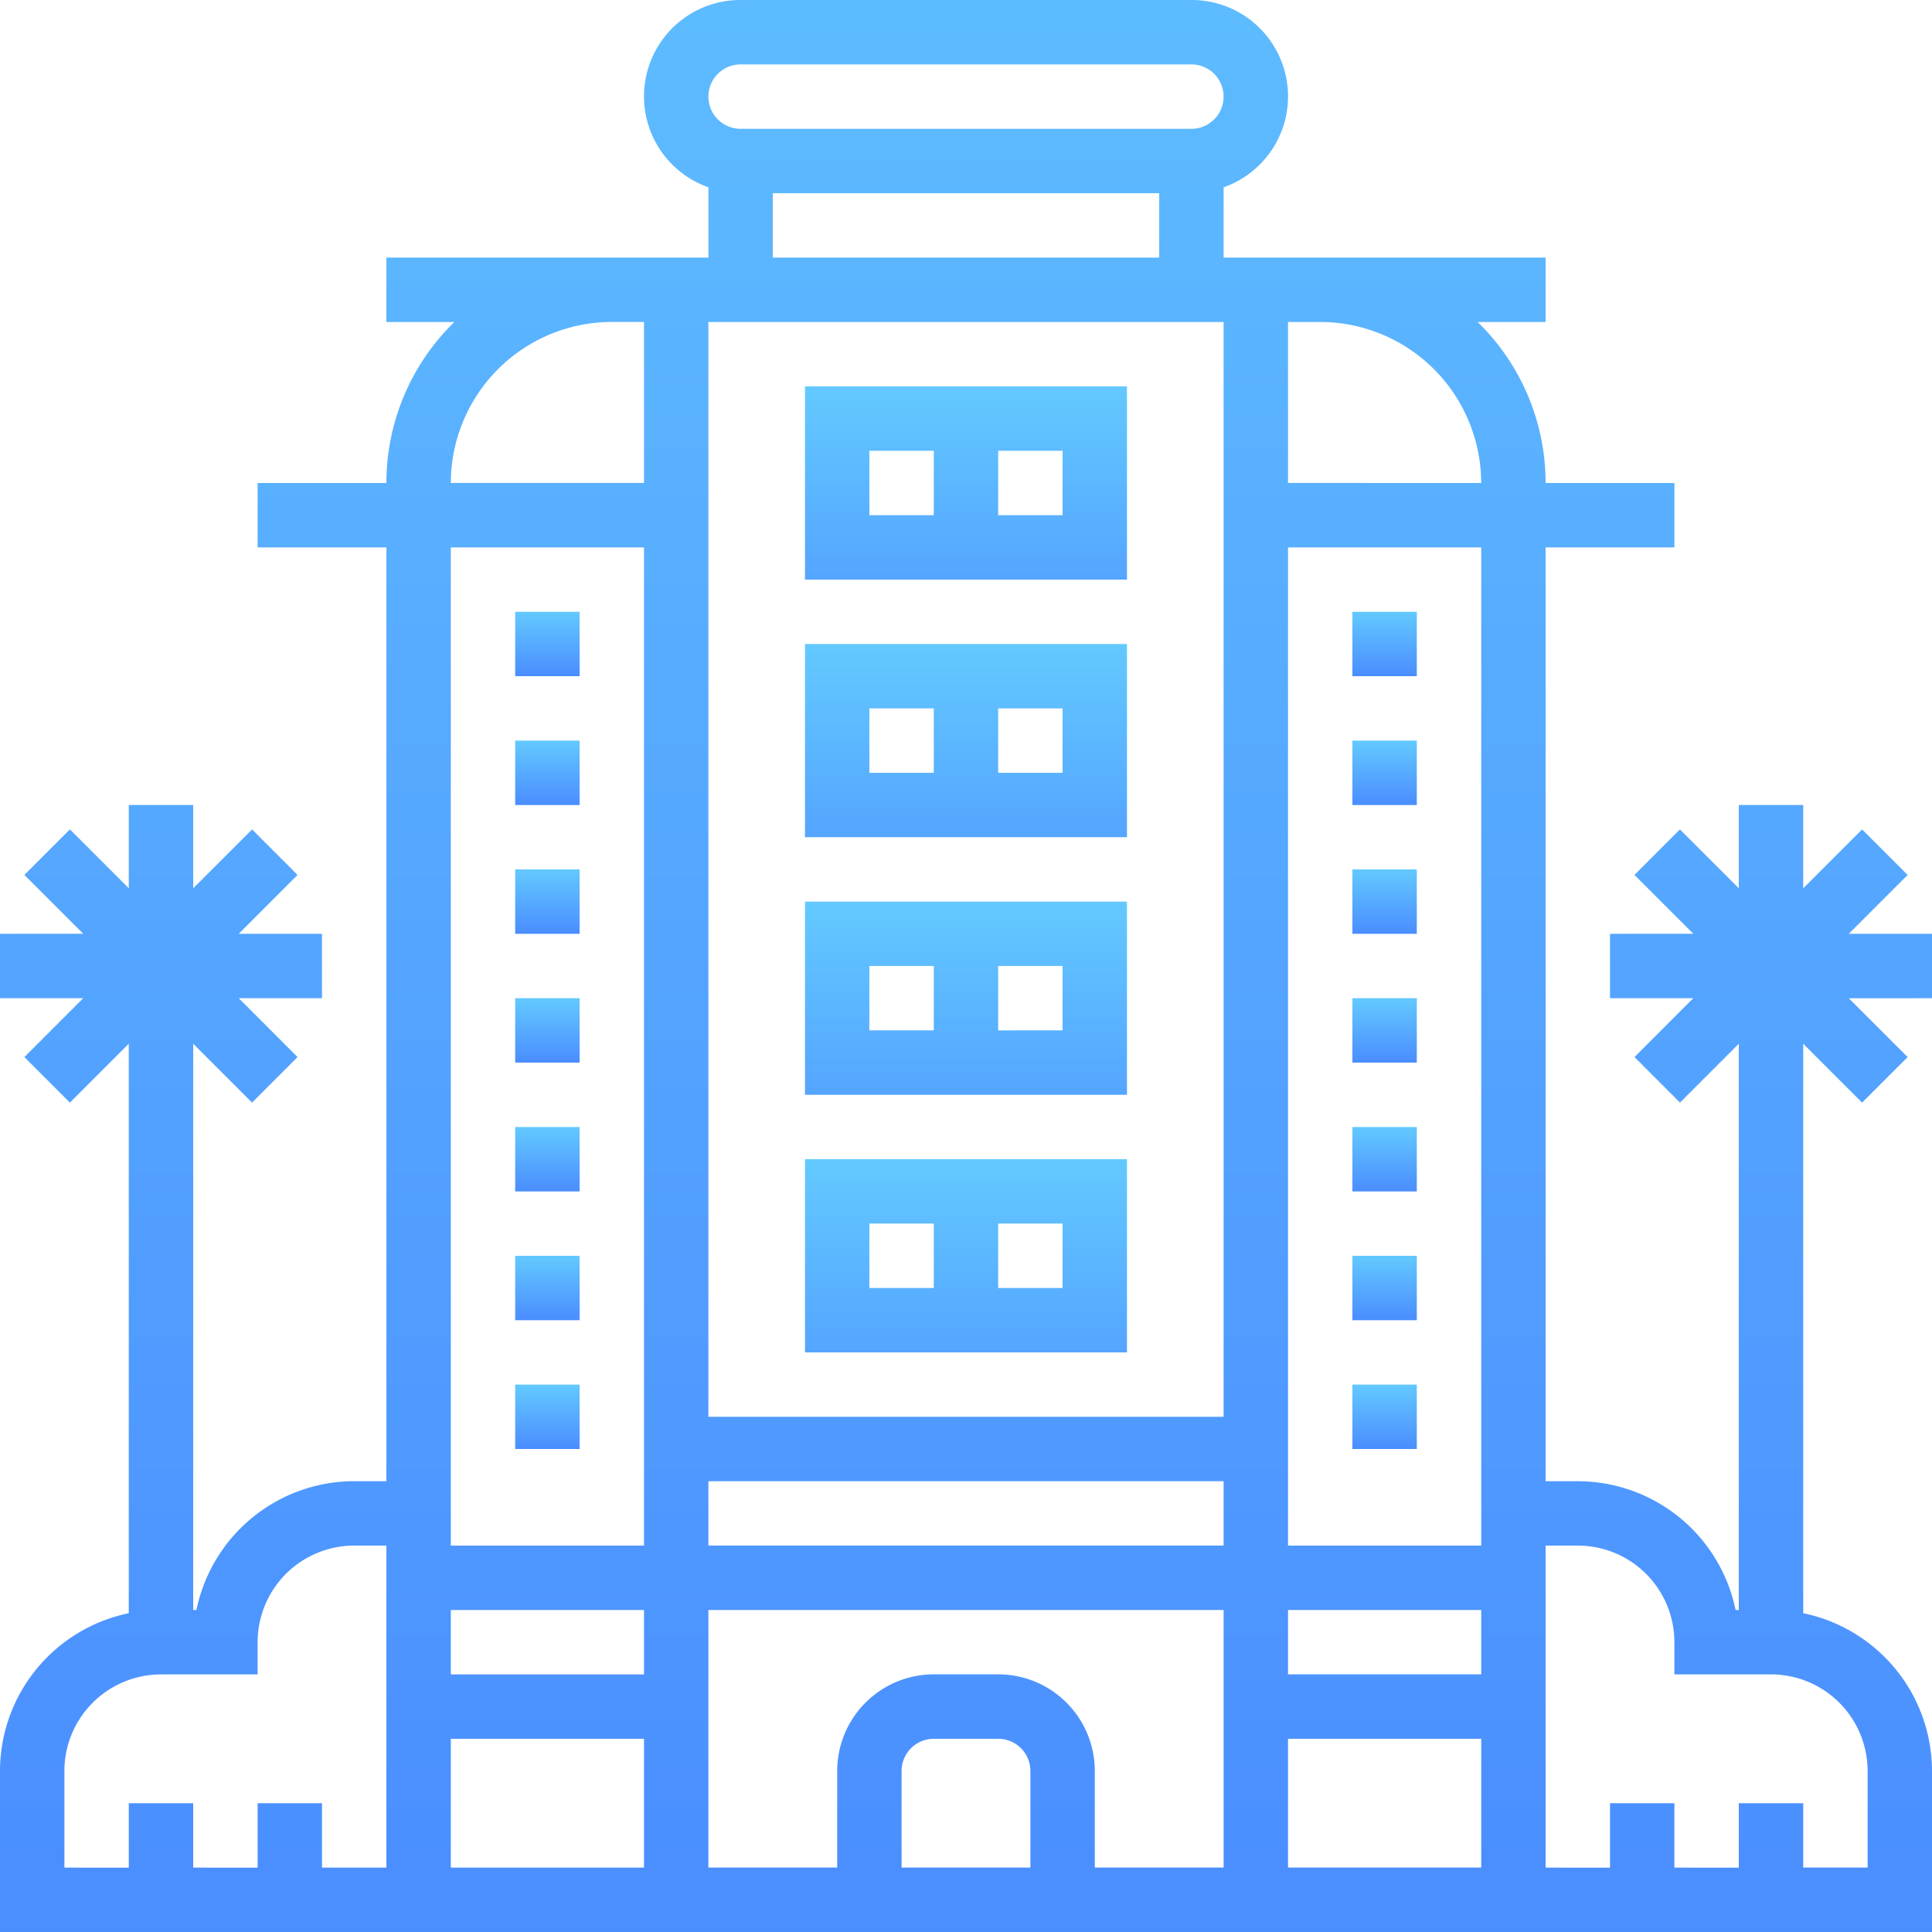 <svg xmlns="http://www.w3.org/2000/svg" xmlns:xlink="http://www.w3.org/1999/xlink" viewBox="0 0 50 50">
  <defs>
    <style>
      .cls-1 {
        fill: url(#linear-gradient);
      }
    </style>
    <linearGradient id="linear-gradient" x1="0.5" x2="0.5" y2="1" gradientUnits="objectBoundingBox">
      <stop offset="0" stop-color="#63c9ff"/>
      <stop offset="1" stop-color="#4a8dff"/>
    </linearGradient>
  </defs>
  <g id="icon_resort" transform="translate(0 0)">
    <g id="Group_156" data-name="Group 156" transform="translate(0 0)">
      <g id="Group_155" data-name="Group 155" transform="translate(0 0)">
        <rect id="Rectangle_5" data-name="Rectangle 5" class="cls-1" width="1.667" height="1.667" transform="translate(35 29.167)"/>
        <rect id="Rectangle_6" data-name="Rectangle 6" class="cls-1" width="1.667" height="1.667" transform="translate(35 32.5)"/>
        <rect id="Rectangle_7" data-name="Rectangle 7" class="cls-1" width="1.667" height="1.667" transform="translate(35 35.833)"/>
        <rect id="Rectangle_8" data-name="Rectangle 8" class="cls-1" width="1.667" height="1.667" transform="translate(35 22.5)"/>
        <rect id="Rectangle_9" data-name="Rectangle 9" class="cls-1" width="1.667" height="1.667" transform="translate(35 25.833)"/>
        <rect id="Rectangle_10" data-name="Rectangle 10" class="cls-1" width="1.667" height="1.667" transform="translate(35 19.167)"/>
        <rect id="Rectangle_11" data-name="Rectangle 11" class="cls-1" width="1.667" height="1.667" transform="translate(35 15.833)"/>
        <path id="Path_114" data-name="Path 114" class="cls-1" d="M50,24.167H47.845l1.524-1.523-1.178-1.178-1.524,1.523V20.833H45v2.155l-1.524-1.523L42.3,22.643l1.524,1.523H41.667v1.667h2.155L42.3,27.357l1.178,1.178L45,27.012V41.667h-.083a4.173,4.173,0,0,0-4.083-3.333H40V14.167h3.333V12.5H40a5.811,5.811,0,0,0-1.759-4.167H40V6.667H31.667V4.847A2.494,2.494,0,0,0,30.833,0H19.167a2.494,2.494,0,0,0-.833,4.847v1.82H10V8.333h1.759A5.811,5.811,0,0,0,10,12.5H6.667v1.667H10V38.333H9.167a4.173,4.173,0,0,0-4.083,3.333H5V27.012l1.524,1.523L7.7,27.357,6.178,25.833H8.333V24.167H6.178L7.7,22.643,6.524,21.465,5,22.988V20.833H3.333v2.155L1.809,21.465.631,22.643l1.524,1.523H0v1.667H2.155L.631,27.357l1.178,1.178,1.524-1.523V41.75A4.174,4.174,0,0,0,0,45.833V50H50V45.833a4.174,4.174,0,0,0-3.333-4.083V27.012l1.524,1.523,1.178-1.178-1.524-1.523H50ZM10,43.333v5H8.333V46.667H6.667v1.667H5V46.667H3.333v1.667H1.667v-2.5a2.5,2.5,0,0,1,2.5-2.5h2.5V42.5a2.5,2.5,0,0,1,2.5-2.5H10ZM19.167,1.667H30.833a.833.833,0,1,1,0,1.667H19.167a.833.833,0,1,1,0-1.667ZM30,5V6.667H20V5ZM16.667,48.333h-5V45h5Zm0-5h-5V41.667h5Zm0-6.667V40h-5V14.167h5Zm0-24.167h-5a4.172,4.172,0,0,1,4.167-4.167h.833Zm10,35.833H23.333v-2.5A.833.833,0,0,1,24.167,45h1.667a.833.833,0,0,1,.833.833Zm5-5v5H28.333v-2.5a2.5,2.5,0,0,0-2.5-2.5H24.167a2.5,2.5,0,0,0-2.5,2.5v2.5H18.333V41.667H31.667Zm0-3.333H18.333V38.333H31.667Zm0-27.5V36.667H18.333V8.333H31.667Zm6.667,35.833h-5V45h5Zm0-5h-5V41.667h5Zm0-5V40h-5V14.167h5Zm-5-25.833V8.333h.833A4.172,4.172,0,0,1,38.333,12.5Zm15,33.333v2.5H46.667V46.667H45v1.667H43.333V46.667H41.667v1.667H40V40h.833a2.5,2.5,0,0,1,2.5,2.5v.833h2.5A2.5,2.5,0,0,1,48.333,45.833Z" transform="translate(0 0)"/>
        <rect id="Rectangle_12" data-name="Rectangle 12" class="cls-1" width="1.667" height="1.667" transform="translate(13.333 29.167)"/>
        <rect id="Rectangle_13" data-name="Rectangle 13" class="cls-1" width="1.667" height="1.667" transform="translate(13.333 32.5)"/>
        <rect id="Rectangle_14" data-name="Rectangle 14" class="cls-1" width="1.667" height="1.667" transform="translate(13.333 35.833)"/>
        <rect id="Rectangle_15" data-name="Rectangle 15" class="cls-1" width="1.667" height="1.667" transform="translate(13.333 22.5)"/>
        <rect id="Rectangle_16" data-name="Rectangle 16" class="cls-1" width="1.667" height="1.667" transform="translate(13.333 25.833)"/>
        <rect id="Rectangle_17" data-name="Rectangle 17" class="cls-1" width="1.667" height="1.667" transform="translate(13.333 19.167)"/>
        <rect id="Rectangle_18" data-name="Rectangle 18" class="cls-1" width="1.667" height="1.667" transform="translate(13.333 15.833)"/>
        <path id="Path_115" data-name="Path 115" class="cls-1" d="M208.333,96H200v5h8.333Zm-5,3.333h-1.667V97.667h1.667Zm3.333,0H205V97.667h1.667Z" transform="translate(-179.167 -86)"/>
        <path id="Path_116" data-name="Path 116" class="cls-1" d="M208.333,160H200v5h8.333Zm-5,3.333h-1.667v-1.667h1.667Zm3.333,0H205v-1.667h1.667Z" transform="translate(-179.167 -143.333)"/>
        <path id="Path_117" data-name="Path 117" class="cls-1" d="M208.333,224H200v5h8.333Zm-5,3.333h-1.667v-1.667h1.667Zm3.333,0H205v-1.667h1.667Z" transform="translate(-179.167 -200.667)"/>
        <path id="Path_118" data-name="Path 118" class="cls-1" d="M208.333,288H200v5h8.333Zm-5,3.333h-1.667v-1.667h1.667Zm3.333,0H205v-1.667h1.667Z" transform="translate(-179.167 -258)"/>
      </g>
    </g>
  </g>
</svg>
